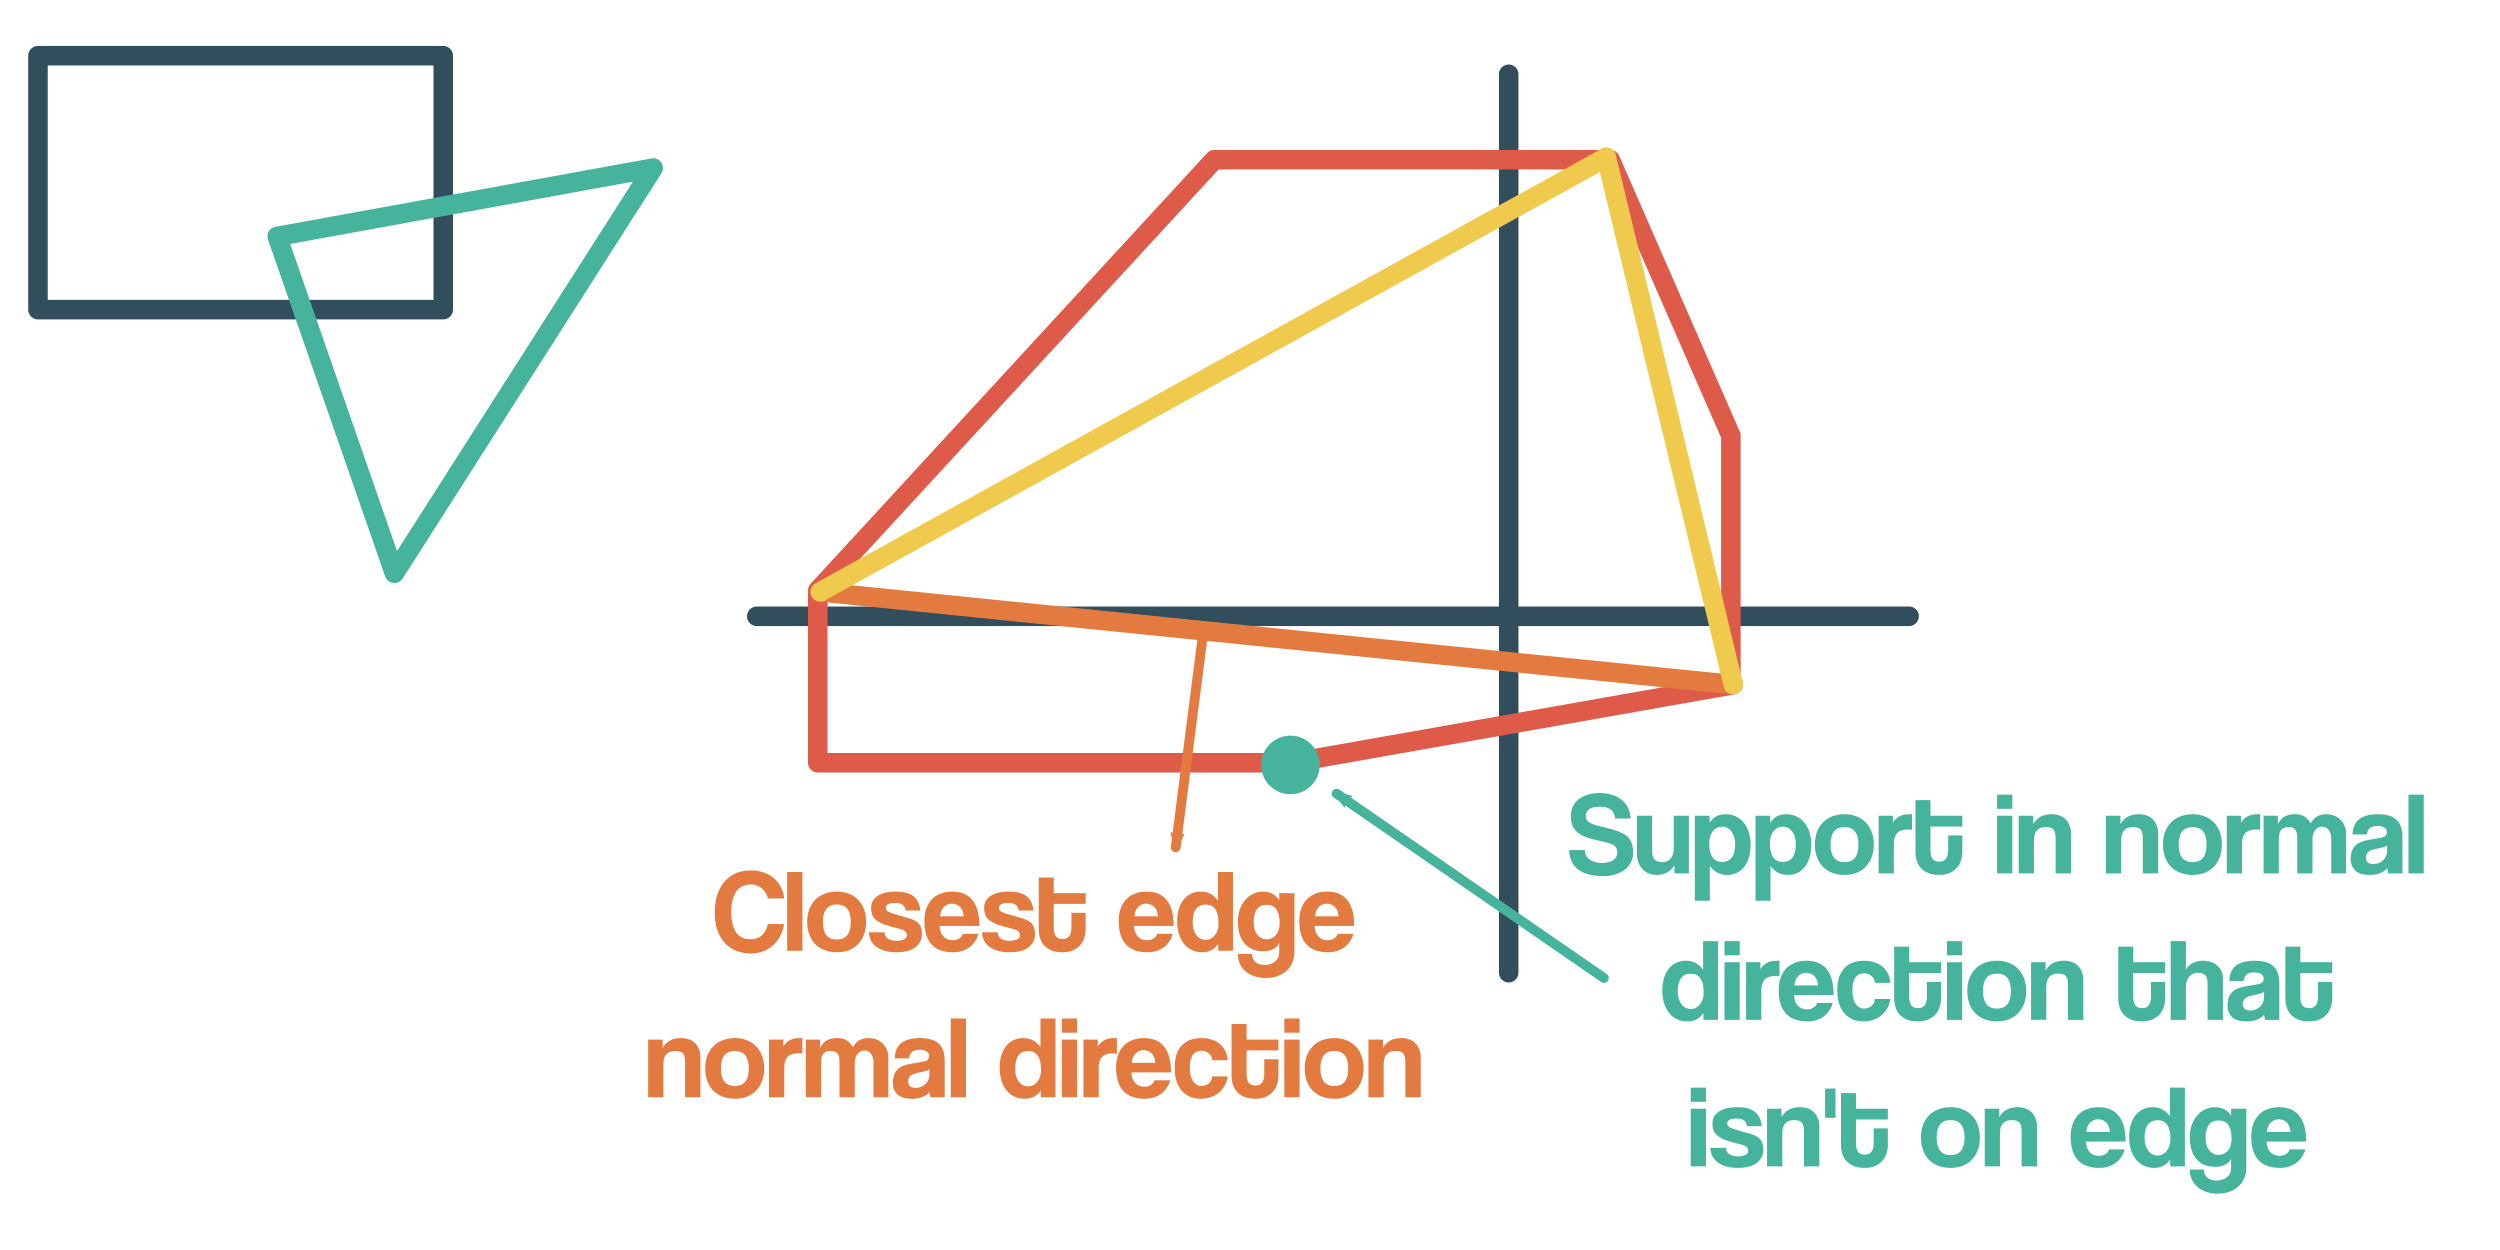 <?xml version="1.0" encoding="UTF-8" standalone="no"?>
<!-- Generator: Adobe Illustrator 21.0.2, SVG Export Plug-In . SVG Version: 6.00 Build 0)  -->

<svg
   xmlns:dc="http://purl.org/dc/elements/1.1/"
   xmlns:cc="http://creativecommons.org/ns#"
   xmlns:rdf="http://www.w3.org/1999/02/22-rdf-syntax-ns#"
   xmlns:svg="http://www.w3.org/2000/svg"
   xmlns="http://www.w3.org/2000/svg"
   xmlns:sodipodi="http://sodipodi.sourceforge.net/DTD/sodipodi-0.dtd"
   xmlns:inkscape="http://www.inkscape.org/namespaces/inkscape"
   version="1.1"
   id="Layer_1"
   x="0px"
   y="0px"
   viewBox="0 0 512 256"
   style="enable-background:new 0 0 512 256;"
   xml:space="preserve"
   sodipodi:docname="search-further-supports.svg"
   inkscape:version="0.92.1 r"><defs
     id="defs7380"><marker
       inkscape:stockid="Arrow2Mend"
       orient="auto"
       refY="0.0"
       refX="0.0"
       id="marker9073"
       style="overflow:visible;"
       inkscape:isstock="true"><path
         id="path9071"
         style="fill-rule:evenodd;stroke-width:0.625;stroke-linejoin:round;stroke:#e37b40;stroke-opacity:1;fill:#e37b40;fill-opacity:1"
         d="M 8.719,4.034 L -2.207,0.016 L 8.719,-4.002 C 6.973,-1.63 6.983,1.616 8.719,4.034 z "
         transform="scale(0.6) rotate(180) translate(0,0)" /></marker><marker
       inkscape:stockid="Arrow2Mend"
       orient="auto"
       refY="0.0"
       refX="0.0"
       id="Arrow2Mend"
       style="overflow:visible;"
       inkscape:isstock="true"><path
         id="path4853"
         style="fill-rule:evenodd;stroke-width:0.625;stroke-linejoin:round;stroke:#e37b40;stroke-opacity:1;fill:#e37b40;fill-opacity:1"
         d="M 8.719,4.034 L -2.207,0.016 L 8.719,-4.002 C 6.973,-1.63 6.983,1.616 8.719,4.034 z "
         transform="scale(0.6) rotate(180) translate(0,0)" /></marker><marker
       inkscape:stockid="Arrow2Lend"
       orient="auto"
       refY="0.0"
       refX="0.0"
       id="Arrow2Lend"
       style="overflow:visible;"
       inkscape:isstock="true"><path
         id="path4847"
         style="fill-rule:evenodd;stroke-width:0.625;stroke-linejoin:round;stroke:#e37b40;stroke-opacity:1;fill:#e37b40;fill-opacity:1"
         d="M 8.719,4.034 L -2.207,0.016 L 8.719,-4.002 C 6.973,-1.63 6.983,1.616 8.719,4.034 z "
         transform="scale(1.1) rotate(180) translate(1,0)" /></marker><marker
       inkscape:stockid="Arrow1Send"
       orient="auto"
       refY="0.0"
       refX="0.0"
       id="Arrow1Send"
       style="overflow:visible;"
       inkscape:isstock="true"><path
         id="path4841"
         d="M 0.0,0.0 L 5.0,-5.0 L -12.5,0.0 L 5.0,5.0 L 0.0,0.0 z "
         style="fill-rule:evenodd;stroke:#e37b40;stroke-width:1pt;stroke-opacity:1;fill:#e37b40;fill-opacity:1"
         transform="scale(0.2) rotate(180) translate(6,0)" /></marker><marker
       inkscape:stockid="Arrow1Lend"
       orient="auto"
       refY="0.0"
       refX="0.0"
       id="Arrow1Lend"
       style="overflow:visible;"
       inkscape:isstock="true"><path
         id="path4829"
         d="M 0.0,0.0 L 5.0,-5.0 L -12.5,0.0 L 5.0,5.0 L 0.0,0.0 z "
         style="fill-rule:evenodd;stroke:#e37b40;stroke-width:1pt;stroke-opacity:1;fill:#e37b40;fill-opacity:1"
         transform="scale(0.8) rotate(180) translate(12.5,0)" /></marker><marker
       inkscape:stockid="Arrow2Mend"
       orient="auto"
       refY="0"
       refX="0"
       id="Arrow2Mend-7"
       style="overflow:visible"
       inkscape:isstock="true"><path
         inkscape:connector-curvature="0"
         id="path4853-8"
         style="fill:#46b39d;fill-opacity:1;fill-rule:evenodd;stroke:#46b39d;stroke-width:0.625;stroke-linejoin:round;stroke-opacity:1"
         d="M 8.719,4.034 -2.207,0.016 8.719,-4.002 c -1.745,2.372 -1.735,5.617 -6e-7,8.035 z"
         transform="scale(-0.6)" /></marker><marker
       inkscape:stockid="Arrow2Mend"
       orient="auto"
       refY="0"
       refX="0"
       id="marker9073-9"
       style="overflow:visible"
       inkscape:isstock="true"><path
         inkscape:connector-curvature="0"
         id="path9071-6"
         style="fill:#46b39d;fill-opacity:1;fill-rule:evenodd;stroke:#46b39d;stroke-width:0.625;stroke-linejoin:round;stroke-opacity:1"
         d="M 8.719,4.034 -2.207,0.016 8.719,-4.002 c -1.745,2.372 -1.735,5.617 -6e-7,8.035 z"
         transform="scale(-0.6)" /></marker></defs><sodipodi:namedview
     pagecolor="#ffffff"
     bordercolor="#666666"
     borderopacity="1"
     objecttolerance="10"
     gridtolerance="10"
     guidetolerance="10"
     inkscape:pageopacity="0"
     inkscape:pageshadow="2"
     inkscape:window-width="1920"
     inkscape:window-height="1016"
     id="namedview7378"
     showgrid="false"
     inkscape:zoom="1.5854659"
     inkscape:cx="133.22635"
     inkscape:cy="118.74877"
     inkscape:window-x="0"
     inkscape:window-y="34"
     inkscape:window-maximized="1"
     inkscape:current-layer="Layer_1" /><style
     type="text/css"
     id="style7281">
	.st0{fill:none;stroke:#324D5C;stroke-width:4;stroke-linecap:round;stroke-linejoin:round;stroke-miterlimit:10;}
	.st1{fill:none;stroke:#46B39D;stroke-width:4;stroke-linecap:round;stroke-linejoin:round;stroke-miterlimit:10;}
	.st2{fill:none;stroke:#DE5B49;stroke-width:4;stroke-linecap:round;stroke-linejoin:round;stroke-miterlimit:10;}
	.st3{fill:#F0CA4D;}
	.st4{fill:none;stroke:#E37B40;stroke-width:4;stroke-linecap:round;stroke-linejoin:round;}
	.st5{fill:#E37B40;}
	.st6{fill:none;stroke:#F0CA4D;stroke-width:4;stroke-linecap:round;stroke-linejoin:round;stroke-miterlimit:10;}
</style><line
     class="st0"
     x1="308.979"
     y1="15.213"
     x2="308.979"
     y2="199.213"
     id="line7283"
     style="fill:none;stroke:#324d5c;stroke-width:4;stroke-linecap:round;stroke-linejoin:round;stroke-miterlimit:10" /><line
     class="st0"
     x1="154.979"
     y1="126.213"
     x2="390.979"
     y2="126.213"
     id="line7285"
     style="fill:none;stroke:#324d5c;stroke-width:4;stroke-linecap:round;stroke-linejoin:round;stroke-miterlimit:10" /><rect
     x="7.775"
     y="11.411"
     class="st0"
     width="83"
     height="52"
     id="rect7287"
     style="fill:none;stroke:#324d5c;stroke-width:4;stroke-linecap:round;stroke-linejoin:round;stroke-miterlimit:10" /><polygon
     class="st1"
     points="110,132 86,63 163,49 "
     id="polygon7289"
     transform="translate(-29.225,-14.589)"
     style="fill:none;stroke:#46b39d;stroke-width:4;stroke-linecap:round;stroke-linejoin:round;stroke-miterlimit:10" /><polyline
     class="st2"
     points="224.5,151.7 305.7,63.5 386.8,63.5 411.5,120 411.5,171.1 321.5,187 224.5,187 224.5,151.7 "
     id="polyline7291"
     transform="translate(-57.021,-30.787)"
     style="fill:none;stroke:#de5b49;stroke-width:4;stroke-linecap:round;stroke-linejoin:round;stroke-miterlimit:10" /><line
     class="st6"
     x1="354.979"
     y1="140.213"
     x2="167.979"
     y2="121.213"
     id="line7345"
     style="opacity:1;vector-effect:none;fill:none;fill-opacity:1;stroke:#e37b40;stroke-width:4;stroke-linecap:round;stroke-linejoin:round;stroke-miterlimit:4;stroke-dasharray:none;stroke-dashoffset:0;stroke-opacity:1" /><line
     class="st6"
     x1="167.979"
     y1="121.213"
     x2="328.979"
     y2="32.213"
     id="line7349"
     style="fill:none;stroke:#f0ca4d;stroke-width:4;stroke-linecap:round;stroke-linejoin:round;stroke-miterlimit:10" /><line
     class="st6"
     x1="354.979"
     y1="140.213"
     x2="328.979"
     y2="32.213"
     id="line7351"
     style="fill:none;stroke:#f0ca4d;stroke-width:4;stroke-linecap:round;stroke-linejoin:round;stroke-miterlimit:10" /><g
     id="g7353" /><g
     id="g7355" /><g
     id="g7357" /><g
     id="g7359" /><g
     id="g7361" /><g
     id="g7363" /><g
     id="g7365" /><g
     id="g7367" /><g
     id="g7369" /><g
     id="g7371" /><g
     id="g7373" /><g
     id="g7375" /><circle
     class="st3"
     cx="264.276"
     cy="156.66"
     r="6"
     id="circle8944"
     style="fill:#46b39d;fill-opacity:1" /><path
     style="opacity:1;vector-effect:none;fill:none;fill-opacity:1;fill-rule:evenodd;stroke:#e37b40;stroke-width:2;stroke-linecap:round;stroke-linejoin:round;stroke-miterlimit:4;stroke-dasharray:none;stroke-dashoffset:0;stroke-opacity:1;marker-end:url(#marker9073)"
     d="m 246.458,129.223 -5.677,44.309"
     id="path9055"
     inkscape:connector-curvature="0"
     sodipodi:nodetypes="cc" /><g
     aria-label="Support in normal
direction that
isn't on edge"
     style="font-style:normal;font-variant:normal;font-weight:normal;font-stretch:normal;font-size:24px;line-height:125%;font-family:Coolvetica;-inkscape-font-specification:Coolvetica;letter-spacing:0px;word-spacing:0px;fill:#46b39d;fill-opacity:1;stroke:none;stroke-width:1px;stroke-linecap:butt;stroke-linejoin:miter;stroke-opacity:1"
     id="text9665"><path
       d="m 330.787,167.641 q -0.12,-1.224 -0.888,-1.824 -0.768,-0.6 -2.304,-0.6 -2.832,0 -2.832,1.944 0,0.696 0.576,1.176 0.6,0.456 1.896,0.768 1.536,0.36 2.664,0.672 1.128,0.312 2.064,0.72 0.528,0.216 0.984,0.552 0.48,0.312 0.792,0.792 0.336,0.48 0.528,1.152 0.192,0.672 0.192,1.632 0,1.152 -0.48,2.04 -0.48,0.888 -1.296,1.512 -0.816,0.6 -1.92,0.912 -1.104,0.336 -2.328,0.336 -3.48,0 -5.232,-1.344 -1.752,-1.344 -1.848,-3.984 h 3.216 q 0.024,1.224 0.984,1.944 0.984,0.696 2.448,0.696 1.584,0 2.4,-0.576 0.816,-0.576 0.816,-1.56 0,-0.384 -0.096,-0.696 -0.096,-0.336 -0.384,-0.6 -0.264,-0.264 -0.744,-0.456 -0.48,-0.216 -1.248,-0.384 -1.824,-0.384 -3.168,-0.768 -1.32,-0.408 -2.184,-0.984 -0.864,-0.6 -1.272,-1.44 -0.408,-0.84 -0.408,-2.136 0,-0.984 0.36,-1.848 0.36,-0.864 1.104,-1.488 0.744,-0.648 1.824,-1.008 1.104,-0.384 2.592,-0.384 1.44,0 2.592,0.384 1.152,0.36 1.968,1.056 0.84,0.672 1.296,1.656 0.456,0.96 0.504,2.136 z"
       style="text-align:center;text-anchor:middle;fill:#46b39d;fill-opacity:1"
       id="path14727" /><path
       d="m 342.922,178.873 v -1.656 q -1.2,1.968 -3.672,1.968 -0.888,0 -1.632,-0.312 -0.72,-0.312 -1.248,-0.888 -0.528,-0.576 -0.84,-1.368 -0.288,-0.792 -0.288,-1.776 v -7.776 h 3.12 v 7.296 q 0,2.208 1.992,2.208 1.2,0 1.8,-0.744 0.624,-0.768 0.624,-1.944 v -6.816 h 3.096 v 11.808 z"
       style="text-align:center;text-anchor:middle;fill:#46b39d;fill-opacity:1"
       id="path14729" /><path
       d="m 352.669,176.521 q 2.688,0 2.688,-3.648 0,-1.584 -0.744,-2.568 -0.744,-1.008 -1.92,-1.008 -1.128,0 -1.896,0.936 -0.744,0.936 -0.744,2.448 0,3.84 2.616,3.84 z m -5.568,7.944 v -17.4 h 3 l 0.024,1.44 q 1.08,-1.752 3.288,-1.752 1.104,0 2.04,0.432 0.96,0.432 1.632,1.248 0.672,0.816 1.056,1.992 0.384,1.176 0.384,2.664 0,1.344 -0.336,2.472 -0.312,1.104 -0.936,1.92 -0.624,0.816 -1.536,1.272 -0.888,0.432 -2.04,0.432 -2.184,0 -3.504,-1.848 v 7.128 z"
       style="text-align:center;text-anchor:middle;fill:#46b39d;fill-opacity:1"
       id="path14731" /><path
       d="m 365.091,176.521 q 2.688,0 2.688,-3.648 0,-1.584 -0.744,-2.568 -0.744,-1.008 -1.92,-1.008 -1.128,0 -1.896,0.936 -0.744,0.936 -0.744,2.448 0,3.84 2.616,3.84 z m -5.568,7.944 v -17.4 h 3 l 0.024,1.44 q 1.08,-1.752 3.288,-1.752 1.104,0 2.04,0.432 0.96,0.432 1.632,1.248 0.672,0.816 1.056,1.992 0.384,1.176 0.384,2.664 0,1.344 -0.336,2.472 -0.312,1.104 -0.936,1.92 -0.624,0.816 -1.536,1.272 -0.888,0.432 -2.04,0.432 -2.184,0 -3.504,-1.848 v 7.128 z"
       style="text-align:center;text-anchor:middle;fill:#46b39d;fill-opacity:1"
       id="path14733" /><path
       d="m 377.753,176.569 q 2.856,0 2.856,-3.6 0,-3.576 -2.856,-3.576 -2.856,0 -2.856,3.576 0,3.6 2.856,3.6 z m 0,2.616 q -1.44,0 -2.568,-0.456 -1.128,-0.456 -1.92,-1.272 -0.768,-0.816 -1.176,-1.968 -0.408,-1.152 -0.408,-2.52 0,-1.392 0.408,-2.544 0.432,-1.152 1.224,-1.968 0.792,-0.816 1.896,-1.248 1.128,-0.456 2.544,-0.456 1.392,0 2.496,0.456 1.104,0.432 1.872,1.248 0.792,0.792 1.2,1.944 0.432,1.152 0.432,2.568 0,1.416 -0.432,2.568 -0.408,1.128 -1.2,1.944 -0.768,0.816 -1.896,1.272 -1.104,0.432 -2.472,0.432 z"
       style="text-align:center;text-anchor:middle;fill:#46b39d;fill-opacity:1"
       id="path14735" /><path
       d="m 384.742,178.873 v -11.808 h 2.928 v 1.416 q 0.384,-0.6 0.792,-0.936 0.432,-0.336 0.864,-0.504 0.456,-0.192 0.912,-0.24 0.456,-0.048 0.936,-0.048 h 0.408 v 3.192 q -0.432,-0.072 -0.864,-0.072 -2.856,0 -2.856,2.856 v 6.144 z"
       style="text-align:center;text-anchor:middle;fill:#46b39d;fill-opacity:1"
       id="path14737" /><path
       d="m 398.984,171.097 h 2.904 v 3.36 q 0,0.936 -0.288,1.8 -0.264,0.84 -0.864,1.512 -0.576,0.648 -1.488,1.032 -0.888,0.384 -2.136,0.384 -1.296,0 -2.208,-0.384 -0.912,-0.384 -1.512,-1.032 -0.576,-0.648 -0.84,-1.512 -0.264,-0.864 -0.264,-1.824 v -10.56 h 3.072 v 3.192 h 6.528 v 2.208 h -6.528 v 4.848 q 0,1.128 0.408,1.752 0.432,0.6 1.392,0.6 0.936,0 1.368,-0.6 0.456,-0.6 0.456,-1.704 z"
       style="text-align:center;text-anchor:middle;fill:#46b39d;fill-opacity:1"
       id="path14739" /><path
       d="m 409.001,178.873 v -11.808 h 3.12 v 11.808 z m 0,-13.224 v -2.904 h 3.12 v 2.904 z"
       style="text-align:center;text-anchor:middle;fill:#46b39d;fill-opacity:1"
       id="path14741" /><path
       d="m 420.989,178.873 v -7.152 q 0,-1.368 -0.456,-1.848 -0.456,-0.48 -1.56,-0.48 -2.424,0 -2.424,2.712 v 6.768 h -3.12 v -11.808 h 2.976 v 1.728 q 0.552,-1.008 1.464,-1.512 0.912,-0.528 2.352,-0.528 0.84,0 1.56,0.264 0.72,0.24 1.224,0.744 0.528,0.504 0.816,1.248 0.312,0.72 0.312,1.68 v 8.184 z"
       style="text-align:center;text-anchor:middle;fill:#46b39d;fill-opacity:1"
       id="path14743" /><path
       d="m 438.848,178.873 v -7.152 q 0,-1.368 -0.456,-1.848 -0.456,-0.48 -1.56,-0.48 -2.424,0 -2.424,2.712 v 6.768 h -3.12 v -11.808 h 2.976 v 1.728 q 0.552,-1.008 1.464,-1.512 0.912,-0.528 2.352,-0.528 0.84,0 1.56,0.264 0.72,0.24 1.224,0.744 0.528,0.504 0.816,1.248 0.312,0.72 0.312,1.68 v 8.184 z"
       style="text-align:center;text-anchor:middle;fill:#46b39d;fill-opacity:1"
       id="path14745" /><path
       d="m 449.05,176.569 q 2.856,0 2.856,-3.6 0,-3.576 -2.856,-3.576 -2.856,0 -2.856,3.576 0,3.6 2.856,3.6 z m 0,2.616 q -1.44,0 -2.568,-0.456 -1.128,-0.456 -1.92,-1.272 -0.768,-0.816 -1.176,-1.968 -0.408,-1.152 -0.408,-2.52 0,-1.392 0.408,-2.544 0.432,-1.152 1.224,-1.968 0.792,-0.816 1.896,-1.248 1.128,-0.456 2.544,-0.456 1.392,0 2.496,0.456 1.104,0.432 1.872,1.248 0.792,0.792 1.2,1.944 0.432,1.152 0.432,2.568 0,1.416 -0.432,2.568 -0.408,1.128 -1.2,1.944 -0.768,0.816 -1.896,1.272 -1.104,0.432 -2.472,0.432 z"
       style="text-align:center;text-anchor:middle;fill:#46b39d;fill-opacity:1"
       id="path14747" /><path
       d="m 456.038,178.873 v -11.808 h 2.928 v 1.416 q 0.384,-0.6 0.792,-0.936 0.432,-0.336 0.864,-0.504 0.456,-0.192 0.912,-0.24 0.456,-0.048 0.936,-0.048 h 0.408 v 3.192 q -0.432,-0.072 -0.864,-0.072 -2.856,0 -2.856,2.856 v 6.144 z"
       style="text-align:center;text-anchor:middle;fill:#46b39d;fill-opacity:1"
       id="path14749" /><path
       d="m 477.433,178.873 v -7.152 q 0,-1.08 -0.504,-1.752 -0.504,-0.672 -1.344,-0.672 -0.864,0 -1.44,0.72 -0.552,0.72 -0.552,1.8 v 7.056 h -3.12 v -7.104 q 0,-0.72 -0.096,-1.176 -0.096,-0.456 -0.336,-0.72 -0.216,-0.264 -0.576,-0.36 -0.36,-0.12 -0.864,-0.12 -1.896,0 -1.896,2.304 v 7.176 h -3.12 v -11.808 h 2.928 v 1.728 q 0.6,-1.176 1.44,-1.608 0.84,-0.432 2.016,-0.432 0.6,0 1.056,0.096 0.48,0.096 0.84,0.336 0.384,0.216 0.72,0.576 0.336,0.36 0.672,0.864 0.48,-0.984 1.272,-1.416 0.792,-0.456 1.92,-0.456 0.888,0 1.632,0.312 0.744,0.288 1.272,0.84 0.528,0.528 0.816,1.248 0.312,0.72 0.312,1.536 v 8.184 z"
       style="text-align:center;text-anchor:middle;fill:#46b39d;fill-opacity:1"
       id="path14751" /><path
       d="m 488.902,173.089 q -0.24,0.24 -0.696,0.384 -0.456,0.144 -1.32,0.312 -1.344,0.264 -1.848,0.672 -0.504,0.408 -0.504,1.176 0,1.32 1.512,1.32 0.6,0 1.104,-0.192 0.528,-0.216 0.888,-0.552 0.384,-0.36 0.6,-0.816 0.24,-0.48 0.24,-1.008 z m 0.216,5.784 q -0.144,-0.456 -0.192,-1.056 -0.552,0.624 -1.464,1.008 -0.912,0.36 -2.112,0.36 -2.04,0 -3,-0.888 -0.936,-0.912 -0.936,-2.352 0,-1.272 0.408,-2.016 0.408,-0.768 1.128,-1.2 0.72,-0.432 1.704,-0.624 1.008,-0.216 2.184,-0.384 1.176,-0.168 1.584,-0.432 0.408,-0.288 0.408,-0.912 0,-0.576 -0.552,-0.888 -0.528,-0.336 -1.44,-0.336 -1.08,0 -1.56,0.48 -0.456,0.48 -0.576,1.272 h -2.904 q 0.024,-0.912 0.288,-1.68 0.288,-0.768 0.888,-1.32 0.624,-0.552 1.608,-0.84 0.984,-0.312 2.4,-0.312 1.392,0 2.352,0.312 0.984,0.312 1.56,0.912 0.6,0.576 0.864,1.464 0.264,0.864 0.264,1.968 v 7.464 z"
       style="text-align:center;text-anchor:middle;fill:#46b39d;fill-opacity:1"
       id="path14753" /><path
       d="m 493.257,178.873 v -16.128 h 3.12 v 16.128 z"
       style="text-align:center;text-anchor:middle;fill:#46b39d;fill-opacity:1"
       id="path14755" /><path
       d="m 346.271,206.641 q 1.128,0 1.872,-0.936 0.768,-0.936 0.768,-2.448 0,-3.84 -2.616,-3.84 -2.688,0 -2.688,3.648 0,1.584 0.744,2.592 0.744,0.984 1.92,0.984 z m 2.592,2.232 -0.024,-1.44 q -1.08,1.752 -3.288,1.752 -1.128,0 -2.064,-0.432 -0.936,-0.432 -1.608,-1.248 -0.672,-0.816 -1.056,-1.992 -0.384,-1.176 -0.384,-2.664 0,-1.344 0.312,-2.448 0.336,-1.128 0.96,-1.944 0.624,-0.816 1.512,-1.248 0.912,-0.456 2.064,-0.456 2.184,0 3.504,1.848 v -5.856 h 3.072 v 16.128 z"
       style="text-align:center;text-anchor:middle;fill:#46b39d;fill-opacity:1"
       id="path14757" /><path
       d="m 353.173,208.873 v -11.808 h 3.12 v 11.808 z m 0,-13.224 v -2.904 h 3.12 v 2.904 z"
       style="text-align:center;text-anchor:middle;fill:#46b39d;fill-opacity:1"
       id="path14759" /><path
       d="m 357.601,208.873 v -11.808 h 2.928 v 1.416 q 0.384,-0.6 0.792,-0.936 0.432,-0.336 0.864,-0.504 0.456,-0.192 0.912,-0.24 0.456,-0.048 0.936,-0.048 h 0.408 v 3.192 q -0.432,-0.072 -0.864,-0.072 -2.856,0 -2.856,2.856 v 6.144 z"
       style="text-align:center;text-anchor:middle;fill:#46b39d;fill-opacity:1"
       id="path14761" /><path
       d="m 372.314,201.817 q -0.024,-0.648 -0.24,-1.128 -0.192,-0.504 -0.528,-0.816 -0.336,-0.336 -0.768,-0.48 -0.432,-0.168 -0.888,-0.168 -0.936,0 -1.632,0.696 -0.672,0.672 -0.768,1.896 z m -4.92,1.968 q 0.072,1.344 0.768,2.136 0.72,0.792 1.872,0.792 0.768,0 1.344,-0.336 0.6,-0.36 0.768,-0.984 h 3.216 q -0.552,1.824 -1.92,2.808 -1.368,0.984 -3.264,0.984 -5.904,0 -5.904,-6.432 0,-1.368 0.384,-2.472 0.384,-1.104 1.104,-1.896 0.744,-0.792 1.8,-1.2 1.056,-0.432 2.424,-0.432 2.736,0 4.128,1.752 1.416,1.752 1.416,5.28 z"
       style="text-align:center;text-anchor:middle;fill:#46b39d;fill-opacity:1"
       id="path14763" /><path
       d="m 387.124,204.601 q -0.12,1.032 -0.6,1.872 -0.456,0.84 -1.176,1.44 -0.72,0.6 -1.656,0.936 -0.912,0.336 -1.992,0.336 -1.2,0 -2.208,-0.384 -0.984,-0.408 -1.704,-1.2 -0.72,-0.816 -1.128,-1.992 -0.384,-1.2 -0.384,-2.784 0,-1.584 0.384,-2.736 0.408,-1.152 1.128,-1.872 0.72,-0.744 1.728,-1.104 1.032,-0.36 2.28,-0.36 1.152,0 2.088,0.312 0.96,0.312 1.656,0.912 0.72,0.6 1.128,1.44 0.408,0.84 0.48,1.872 h -3.144 q -0.12,-0.912 -0.744,-1.416 -0.6,-0.528 -1.488,-0.528 -0.504,0 -0.936,0.168 -0.432,0.168 -0.768,0.576 -0.312,0.384 -0.504,1.056 -0.192,0.648 -0.192,1.608 0,1.944 0.696,2.88 0.696,0.936 1.608,0.936 0.912,0 1.56,-0.504 0.648,-0.504 0.744,-1.464 z"
       style="text-align:center;text-anchor:middle;fill:#46b39d;fill-opacity:1"
       id="path14765" /><path
       d="m 394.625,201.097 h 2.904 v 3.36 q 0,0.936 -0.288,1.8 -0.264,0.84 -0.864,1.512 -0.576,0.648 -1.488,1.032 -0.888,0.384 -2.136,0.384 -1.296,0 -2.208,-0.384 -0.912,-0.384 -1.512,-1.032 -0.576,-0.648 -0.84,-1.512 -0.264,-0.864 -0.264,-1.824 v -10.56 h 3.072 v 3.192 h 6.528 v 2.208 h -6.528 v 4.848 q 0,1.128 0.408,1.752 0.432,0.6 1.392,0.6 0.936,0 1.368,-0.6 0.456,-0.6 0.456,-1.704 z"
       style="text-align:center;text-anchor:middle;fill:#46b39d;fill-opacity:1"
       id="path14767" /><path
       d="m 398.735,208.873 v -11.808 h 3.12 v 11.808 z m 0,-13.224 v -2.904 h 3.12 v 2.904 z"
       style="text-align:center;text-anchor:middle;fill:#46b39d;fill-opacity:1"
       id="path14769" /><path
       d="m 408.971,206.569 q 2.856,0 2.856,-3.6 0,-3.576 -2.856,-3.576 -2.856,0 -2.856,3.576 0,3.6 2.856,3.6 z m 0,2.616 q -1.44,0 -2.568,-0.456 -1.128,-0.456 -1.92,-1.272 -0.768,-0.816 -1.176,-1.968 -0.408,-1.152 -0.408,-2.52 0,-1.392 0.408,-2.544 0.432,-1.152 1.224,-1.968 0.792,-0.816 1.896,-1.248 1.128,-0.456 2.544,-0.456 1.392,0 2.496,0.456 1.104,0.432 1.872,1.248 0.792,0.792 1.2,1.944 0.432,1.152 0.432,2.568 0,1.416 -0.432,2.568 -0.408,1.128 -1.2,1.944 -0.768,0.816 -1.896,1.272 -1.104,0.432 -2.472,0.432 z"
       style="text-align:center;text-anchor:middle;fill:#46b39d;fill-opacity:1"
       id="path14771" /><path
       d="m 423.52,208.873 v -7.152 q 0,-1.368 -0.456,-1.848 -0.456,-0.48 -1.56,-0.48 -2.424,0 -2.424,2.712 v 6.768 h -3.12 v -11.808 h 2.976 v 1.728 q 0.552,-1.008 1.464,-1.512 0.912,-0.528 2.352,-0.528 0.84,0 1.56,0.264 0.72,0.24 1.224,0.744 0.528,0.504 0.816,1.248 0.312,0.72 0.312,1.68 v 8.184 z"
       style="text-align:center;text-anchor:middle;fill:#46b39d;fill-opacity:1"
       id="path14773" /><path
       d="m 440.516,201.097 h 2.904 v 3.36 q 0,0.936 -0.288,1.8 -0.264,0.84 -0.864,1.512 -0.576,0.648 -1.488,1.032 -0.888,0.384 -2.136,0.384 -1.296,0 -2.208,-0.384 -0.912,-0.384 -1.512,-1.032 -0.576,-0.648 -0.84,-1.512 -0.264,-0.864 -0.264,-1.824 v -10.56 h 3.072 v 3.192 h 6.528 v 2.208 h -6.528 v 4.848 q 0,1.128 0.408,1.752 0.432,0.6 1.392,0.6 0.936,0 1.368,-0.6 0.456,-0.6 0.456,-1.704 z"
       style="text-align:center;text-anchor:middle;fill:#46b39d;fill-opacity:1"
       id="path14775" /><path
       d="m 452.114,208.873 v -7.32 q 0,-1.344 -0.48,-1.824 -0.456,-0.504 -1.536,-0.504 -0.576,0 -1.032,0.24 -0.456,0.216 -0.768,0.624 -0.312,0.384 -0.48,0.912 -0.144,0.504 -0.144,1.104 v 6.768 h -3.12 v -16.128 h 3.12 v 5.856 q 0.168,-0.384 0.504,-0.72 0.36,-0.36 0.816,-0.6 0.456,-0.24 1.008,-0.384 0.552,-0.144 1.152,-0.144 1.824,0 2.952,1.008 1.152,0.984 1.152,2.76 v 8.352 z"
       style="text-align:center;text-anchor:middle;fill:#46b39d;fill-opacity:1"
       id="path14777" /><path
       d="m 463.683,203.089 q -0.24,0.24 -0.696,0.384 -0.456,0.144 -1.32,0.312 -1.344,0.264 -1.848,0.672 -0.504,0.408 -0.504,1.176 0,1.32 1.512,1.32 0.6,0 1.104,-0.192 0.528,-0.216 0.888,-0.552 0.384,-0.36 0.6,-0.816 0.24,-0.48 0.24,-1.008 z m 0.216,5.784 q -0.144,-0.456 -0.192,-1.056 -0.552,0.624 -1.464,1.008 -0.912,0.36 -2.112,0.36 -2.04,0 -3,-0.888 -0.936,-0.912 -0.936,-2.352 0,-1.272 0.408,-2.016 0.408,-0.768 1.128,-1.2 0.72,-0.432 1.704,-0.624 1.008,-0.216 2.184,-0.384 1.176,-0.168 1.584,-0.432 0.408,-0.288 0.408,-0.912 0,-0.576 -0.552,-0.888 -0.528,-0.336 -1.44,-0.336 -1.08,0 -1.56,0.48 -0.456,0.48 -0.576,1.272 h -2.904 q 0.024,-0.912 0.288,-1.68 0.288,-0.768 0.888,-1.32 0.624,-0.552 1.608,-0.84 0.984,-0.312 2.4,-0.312 1.392,0 2.352,0.312 0.984,0.312 1.56,0.912 0.6,0.576 0.864,1.464 0.264,0.864 0.264,1.968 v 7.464 z"
       style="text-align:center;text-anchor:middle;fill:#46b39d;fill-opacity:1"
       id="path14779" /><path
       d="m 474.734,201.097 h 2.904 v 3.36 q 0,0.936 -0.288,1.8 -0.264,0.84 -0.864,1.512 -0.576,0.648 -1.488,1.032 -0.888,0.384 -2.136,0.384 -1.296,0 -2.208,-0.384 -0.912,-0.384 -1.512,-1.032 -0.576,-0.648 -0.84,-1.512 -0.264,-0.864 -0.264,-1.824 v -10.56 h 3.072 v 3.192 h 6.528 v 2.208 h -6.528 v 4.848 q 0,1.128 0.408,1.752 0.432,0.6 1.392,0.6 0.936,0 1.368,-0.6 0.456,-0.6 0.456,-1.704 z"
       style="text-align:center;text-anchor:middle;fill:#46b39d;fill-opacity:1"
       id="path14781" /><path
       d="m 346.259,238.873 v -11.808 h 3.12 v 11.808 z m 0,-13.224 v -2.904 h 3.12 v 2.904 z"
       style="text-align:center;text-anchor:middle;fill:#46b39d;fill-opacity:1"
       id="path14783" /><path
       d="m 357.791,230.641 q -0.12,-0.816 -0.624,-1.176 -0.48,-0.384 -1.488,-0.384 -0.96,0 -1.464,0.24 -0.48,0.216 -0.48,0.768 0,0.48 0.48,0.768 0.504,0.288 1.44,0.552 1.536,0.432 2.592,0.744 1.056,0.288 1.68,0.696 0.648,0.408 0.912,1.032 0.288,0.6 0.288,1.632 0,1.584 -1.32,2.64 -1.32,1.032 -3.912,1.032 -1.272,0 -2.304,-0.288 -1.032,-0.288 -1.776,-0.816 -0.72,-0.552 -1.128,-1.296 -0.384,-0.768 -0.408,-1.704 h 3.216 q 0,0.84 0.648,1.296 0.672,0.456 1.728,0.456 0.888,0 1.512,-0.264 0.648,-0.288 0.648,-0.864 0,-0.648 -0.48,-0.936 -0.456,-0.288 -1.416,-0.504 -1.728,-0.384 -2.784,-0.792 -1.056,-0.432 -1.656,-0.936 -0.576,-0.504 -0.792,-1.104 -0.192,-0.6 -0.192,-1.344 0,-0.672 0.264,-1.272 0.288,-0.6 0.888,-1.056 0.6,-0.456 1.56,-0.72 0.96,-0.288 2.352,-0.288 2.544,0 3.72,1.032 1.176,1.032 1.296,2.856 z"
       style="text-align:center;text-anchor:middle;fill:#46b39d;fill-opacity:1"
       id="path14785" /><path
       d="m 369.45,238.873 v -7.152 q 0,-1.368 -0.456,-1.848 -0.456,-0.48 -1.56,-0.48 -2.424,0 -2.424,2.712 v 6.768 h -3.12 v -11.808 h 2.976 v 1.728 q 0.552,-1.008 1.464,-1.512 0.912,-0.528 2.352,-0.528 0.84,0 1.56,0.264 0.72,0.24 1.224,0.744 0.528,0.504 0.816,1.248 0.312,0.72 0.312,1.68 v 8.184 z"
       style="text-align:center;text-anchor:middle;fill:#46b39d;fill-opacity:1"
       id="path14787" /><path
       d="m 373.771,228.937 v -6 h 2.136 v 6 z"
       style="text-align:center;text-anchor:middle;fill:#46b39d;fill-opacity:1"
       id="path14789" /><path
       d="m 383.727,231.097 h 2.904 v 3.36 q 0,0.936 -0.288,1.8 -0.264,0.84 -0.864,1.512 -0.576,0.648 -1.488,1.032 -0.888,0.384 -2.136,0.384 -1.296,0 -2.208,-0.384 -0.912,-0.384 -1.512,-1.032 -0.576,-0.648 -0.84,-1.512 -0.264,-0.864 -0.264,-1.824 v -10.56 h 3.072 v 3.192 h 6.528 v 2.208 h -6.528 v 4.848 q 0,1.128 0.408,1.752 0.432,0.6 1.392,0.6 0.936,0 1.368,-0.6 0.456,-0.6 0.456,-1.704 z"
       style="text-align:center;text-anchor:middle;fill:#46b39d;fill-opacity:1"
       id="path14791" /><path
       d="m 399.479,236.569 q 2.856,0 2.856,-3.6 0,-3.576 -2.856,-3.576 -2.856,0 -2.856,3.576 0,3.6 2.856,3.6 z m 0,2.616 q -1.44,0 -2.568,-0.456 -1.128,-0.456 -1.92,-1.272 -0.768,-0.816 -1.176,-1.968 -0.408,-1.152 -0.408,-2.52 0,-1.392 0.408,-2.544 0.432,-1.152 1.224,-1.968 0.792,-0.816 1.896,-1.248 1.128,-0.456 2.544,-0.456 1.392,0 2.496,0.456 1.104,0.432 1.872,1.248 0.792,0.792 1.2,1.944 0.432,1.152 0.432,2.568 0,1.416 -0.432,2.568 -0.408,1.128 -1.2,1.944 -0.768,0.816 -1.896,1.272 -1.104,0.432 -2.472,0.432 z"
       style="text-align:center;text-anchor:middle;fill:#46b39d;fill-opacity:1"
       id="path14793" /><path
       d="m 414.028,238.873 v -7.152 q 0,-1.368 -0.456,-1.848 -0.456,-0.48 -1.56,-0.48 -2.424,0 -2.424,2.712 v 6.768 h -3.12 v -11.808 h 2.976 v 1.728 q 0.552,-1.008 1.464,-1.512 0.912,-0.528 2.352,-0.528 0.84,0 1.56,0.264 0.72,0.24 1.224,0.744 0.528,0.504 0.816,1.248 0.312,0.72 0.312,1.68 v 8.184 z"
       style="text-align:center;text-anchor:middle;fill:#46b39d;fill-opacity:1"
       id="path14795" /><path
       d="m 432.104,231.817 q -0.024,-0.648 -0.24,-1.128 -0.192,-0.504 -0.528,-0.816 -0.336,-0.336 -0.768,-0.48 -0.432,-0.168 -0.888,-0.168 -0.936,0 -1.632,0.696 -0.672,0.672 -0.768,1.896 z m -4.92,1.968 q 0.072,1.344 0.768,2.136 0.72,0.792 1.872,0.792 0.768,0 1.344,-0.336 0.6,-0.36 0.768,-0.984 h 3.216 q -0.552,1.824 -1.92,2.808 -1.368,0.984 -3.264,0.984 -5.904,0 -5.904,-6.432 0,-1.368 0.384,-2.472 0.384,-1.104 1.104,-1.896 0.744,-0.792 1.8,-1.2 1.056,-0.432 2.424,-0.432 2.736,0 4.128,1.752 1.416,1.752 1.416,5.28 z"
       style="text-align:center;text-anchor:middle;fill:#46b39d;fill-opacity:1"
       id="path14797" /><path
       d="m 441.873,236.641 q 1.128,0 1.872,-0.936 0.768,-0.936 0.768,-2.448 0,-3.84 -2.616,-3.84 -2.688,0 -2.688,3.648 0,1.584 0.744,2.592 0.744,0.984 1.92,0.984 z m 2.592,2.232 -0.024,-1.44 q -1.08,1.752 -3.288,1.752 -1.128,0 -2.064,-0.432 -0.936,-0.432 -1.608,-1.248 -0.672,-0.816 -1.056,-1.992 -0.384,-1.176 -0.384,-2.664 0,-1.344 0.312,-2.448 0.336,-1.128 0.96,-1.944 0.624,-0.816 1.512,-1.248 0.912,-0.456 2.064,-0.456 2.184,0 3.504,1.848 v -5.856 h 3.072 v 16.128 z"
       style="text-align:center;text-anchor:middle;fill:#46b39d;fill-opacity:1"
       id="path14799" /><path
       d="m 454.367,236.521 q 1.152,0 1.896,-0.864 0.768,-0.888 0.768,-2.4 0,-3.792 -2.664,-3.792 -2.664,0 -2.664,3.6 0,1.584 0.744,2.52 0.768,0.936 1.92,0.936 z m 2.568,0.768 q -0.336,0.792 -1.224,1.248 -0.864,0.432 -2.016,0.432 -1.464,0 -2.472,-0.504 -0.984,-0.528 -1.608,-1.368 -0.6,-0.84 -0.888,-1.944 -0.264,-1.104 -0.264,-2.256 0,-1.368 0.408,-2.496 0.408,-1.152 1.104,-1.944 0.696,-0.816 1.632,-1.248 0.936,-0.456 2.016,-0.456 2.208,0 3.312,1.776 v -1.464 h 3.12 v 11.928 q 0,1.344 -0.456,2.352 -0.456,1.032 -1.248,1.704 -0.792,0.696 -1.872,1.056 -1.08,0.36 -2.304,0.36 -1.224,0 -2.28,-0.36 -1.056,-0.336 -1.824,-0.984 -0.744,-0.624 -1.176,-1.536 -0.432,-0.912 -0.432,-2.064 h 2.904 q 0,1.08 0.696,1.656 0.72,0.6 1.896,0.6 1.248,0 2.112,-0.696 0.864,-0.672 0.864,-1.848 z"
       style="text-align:center;text-anchor:middle;fill:#46b39d;fill-opacity:1"
       id="path14801" /><path
       d="m 469.088,231.817 q -0.024,-0.648 -0.24,-1.128 -0.192,-0.504 -0.528,-0.816 -0.336,-0.336 -0.768,-0.48 -0.432,-0.168 -0.888,-0.168 -0.936,0 -1.632,0.696 -0.672,0.672 -0.768,1.896 z m -4.92,1.968 q 0.072,1.344 0.768,2.136 0.72,0.792 1.872,0.792 0.768,0 1.344,-0.336 0.6,-0.36 0.768,-0.984 h 3.216 q -0.552,1.824 -1.92,2.808 -1.368,0.984 -3.264,0.984 -5.904,0 -5.904,-6.432 0,-1.368 0.384,-2.472 0.384,-1.104 1.104,-1.896 0.744,-0.792 1.8,-1.2 1.056,-0.432 2.424,-0.432 2.736,0 4.128,1.752 1.416,1.752 1.416,5.28 z"
       style="text-align:center;text-anchor:middle;fill:#46b39d;fill-opacity:1"
       id="path14803" /></g><g
     aria-label="Closest edge
normal direction"
     style="font-style:normal;font-variant:normal;font-weight:normal;font-stretch:normal;font-size:24px;line-height:125%;font-family:Coolvetica;-inkscape-font-specification:Coolvetica;letter-spacing:0px;word-spacing:0px;fill:#e37b40;fill-opacity:1;stroke:none;stroke-width:1px;stroke-linecap:butt;stroke-linejoin:miter;stroke-opacity:1"
     id="text9665-2"><path
       d="m 160.606,189.244 q -0.264,1.368 -0.84,2.472 -0.576,1.104 -1.464,1.896 -0.864,0.792 -2.016,1.224 -1.152,0.432 -2.544,0.432 -1.56,0 -2.928,-0.528 -1.344,-0.528 -2.328,-1.584 -0.984,-1.056 -1.56,-2.592 -0.552,-1.56 -0.552,-3.624 0,-2.016 0.504,-3.624 0.528,-1.632 1.488,-2.736 0.96,-1.128 2.328,-1.728 1.392,-0.6 3.096,-0.6 1.488,0 2.688,0.456 1.224,0.432 2.088,1.224 0.888,0.768 1.392,1.824 0.528,1.056 0.648,2.256 h -3.336 q -0.336,-1.368 -1.296,-2.112 -0.96,-0.768 -2.16,-0.768 -2.088,0 -3.072,1.512 -0.984,1.488 -0.984,4.104 0,2.664 0.96,4.152 0.984,1.464 2.928,1.464 1.488,0 2.376,-0.792 0.912,-0.816 1.248,-2.328 z"
       style="text-align:center;text-anchor:middle;fill:#e37b40;fill-opacity:1"
       id="path14674" /><path
       d="m 161.216,194.716 v -16.128 h 3.12 v 16.128 z"
       style="text-align:center;text-anchor:middle;fill:#e37b40;fill-opacity:1"
       id="path14676" /><path
       d="m 171.384,192.412 q 2.856,0 2.856,-3.6 0,-3.576 -2.856,-3.576 -2.856,0 -2.856,3.576 0,3.6 2.856,3.6 z m 0,2.616 q -1.44,0 -2.568,-0.456 -1.128,-0.456 -1.92,-1.272 -0.768,-0.816 -1.176,-1.968 -0.408,-1.152 -0.408,-2.52 0,-1.392 0.408,-2.544 0.432,-1.152 1.224,-1.968 0.792,-0.816 1.896,-1.248 1.128,-0.456 2.544,-0.456 1.392,0 2.496,0.456 1.104,0.432 1.872,1.248 0.792,0.792 1.2,1.944 0.432,1.152 0.432,2.568 0,1.416 -0.432,2.568 -0.408,1.128 -1.2,1.944 -0.768,0.816 -1.896,1.272 -1.104,0.432 -2.472,0.432 z"
       style="text-align:center;text-anchor:middle;fill:#e37b40;fill-opacity:1"
       id="path14678" /><path
       d="m 185.477,186.484 q -0.12,-0.816 -0.624,-1.176 -0.48,-0.384 -1.488,-0.384 -0.96,0 -1.464,0.24 -0.48,0.216 -0.48,0.768 0,0.48 0.48,0.768 0.504,0.288 1.44,0.552 1.536,0.432 2.592,0.744 1.056,0.288 1.68,0.696 0.648,0.408 0.912,1.032 0.288,0.6 0.288,1.632 0,1.584 -1.32,2.64 -1.32,1.032 -3.912,1.032 -1.272,0 -2.304,-0.288 -1.032,-0.288 -1.776,-0.816 -0.72,-0.552 -1.128,-1.296 -0.384,-0.768 -0.408,-1.704 h 3.216 q 0,0.84 0.648,1.296 0.672,0.456 1.728,0.456 0.888,0 1.512,-0.264 0.648,-0.288 0.648,-0.864 0,-0.648 -0.48,-0.936 -0.456,-0.288 -1.416,-0.504 -1.728,-0.384 -2.784,-0.792 -1.056,-0.432 -1.656,-0.936 -0.576,-0.504 -0.792,-1.104 -0.192,-0.6 -0.192,-1.344 0,-0.672 0.264,-1.272 0.288,-0.6 0.888,-1.056 0.6,-0.456 1.56,-0.72 0.96,-0.288 2.352,-0.288 2.544,0 3.72,1.032 1.176,1.032 1.296,2.856 z"
       style="text-align:center;text-anchor:middle;fill:#e37b40;fill-opacity:1"
       id="path14680" /><path
       d="m 197.352,187.66 q -0.024,-0.648 -0.24,-1.128 -0.192,-0.504 -0.528,-0.816 -0.336,-0.336 -0.768,-0.48 -0.432,-0.168 -0.888,-0.168 -0.936,0 -1.632,0.696 -0.672,0.672 -0.768,1.896 z m -4.92,1.968 q 0.072,1.344 0.768,2.136 0.72,0.792 1.872,0.792 0.768,0 1.344,-0.336 0.6,-0.36 0.768,-0.984 h 3.216 q -0.552,1.824 -1.92,2.808 -1.368,0.984 -3.264,0.984 -5.904,0 -5.904,-6.432 0,-1.368 0.384,-2.472 0.384,-1.104 1.104,-1.896 0.744,-0.792 1.8,-1.2 1.056,-0.432 2.424,-0.432 2.736,0 4.128,1.752 1.416,1.752 1.416,5.28 z"
       style="text-align:center;text-anchor:middle;fill:#e37b40;fill-opacity:1"
       id="path14682" /><path
       d="m 208.633,186.484 q -0.12,-0.816 -0.624,-1.176 -0.48,-0.384 -1.488,-0.384 -0.96,0 -1.464,0.24 -0.48,0.216 -0.48,0.768 0,0.48 0.48,0.768 0.504,0.288 1.44,0.552 1.536,0.432 2.592,0.744 1.056,0.288 1.68,0.696 0.648,0.408 0.912,1.032 0.288,0.6 0.288,1.632 0,1.584 -1.32,2.64 -1.32,1.032 -3.912,1.032 -1.272,0 -2.304,-0.288 -1.032,-0.288 -1.776,-0.816 -0.72,-0.552 -1.128,-1.296 -0.384,-0.768 -0.408,-1.704 h 3.216 q 0,0.84 0.648,1.296 0.672,0.456 1.728,0.456 0.888,0 1.512,-0.264 0.648,-0.288 0.648,-0.864 0,-0.648 -0.48,-0.936 -0.456,-0.288 -1.416,-0.504 -1.728,-0.384 -2.784,-0.792 -1.056,-0.432 -1.656,-0.936 -0.576,-0.504 -0.792,-1.104 -0.192,-0.6 -0.192,-1.344 0,-0.672 0.264,-1.272 0.288,-0.6 0.888,-1.056 0.6,-0.456 1.56,-0.72 0.96,-0.288 2.352,-0.288 2.544,0 3.72,1.032 1.176,1.032 1.296,2.856 z"
       style="text-align:center;text-anchor:middle;fill:#e37b40;fill-opacity:1"
       id="path14684" /><path
       d="m 219.428,186.94 h 2.904 v 3.36 q 0,0.936 -0.288,1.8 -0.264,0.84 -0.864,1.512 -0.576,0.648 -1.488,1.032 -0.888,0.384 -2.136,0.384 -1.296,0 -2.208,-0.384 -0.912,-0.384 -1.512,-1.032 -0.576,-0.648 -0.84,-1.512 -0.264,-0.864 -0.264,-1.824 v -10.56 h 3.072 v 3.192 h 6.528 v 2.208 h -6.528 v 4.848 q 0,1.128 0.408,1.752 0.432,0.6 1.392,0.6 0.936,0 1.368,-0.6 0.456,-0.6 0.456,-1.704 z"
       style="text-align:center;text-anchor:middle;fill:#e37b40;fill-opacity:1"
       id="path14686" /><path
       d="m 237.149,187.66 q -0.024,-0.648 -0.24,-1.128 -0.192,-0.504 -0.528,-0.816 -0.336,-0.336 -0.768,-0.48 -0.432,-0.168 -0.888,-0.168 -0.936,0 -1.632,0.696 -0.672,0.672 -0.768,1.896 z m -4.92,1.968 q 0.072,1.344 0.768,2.136 0.72,0.792 1.872,0.792 0.768,0 1.344,-0.336 0.6,-0.36 0.768,-0.984 h 3.216 q -0.552,1.824 -1.92,2.808 -1.368,0.984 -3.264,0.984 -5.904,0 -5.904,-6.432 0,-1.368 0.384,-2.472 0.384,-1.104 1.104,-1.896 0.744,-0.792 1.8,-1.2 1.056,-0.432 2.424,-0.432 2.736,0 4.128,1.752 1.416,1.752 1.416,5.28 z"
       style="text-align:center;text-anchor:middle;fill:#e37b40;fill-opacity:1"
       id="path14688" /><path
       d="m 246.918,192.484 q 1.128,0 1.872,-0.936 0.768,-0.936 0.768,-2.448 0,-3.84 -2.616,-3.84 -2.688,0 -2.688,3.648 0,1.584 0.744,2.592 0.744,0.984 1.92,0.984 z m 2.592,2.232 -0.024,-1.44 q -1.08,1.752 -3.288,1.752 -1.128,0 -2.064,-0.432 -0.936,-0.432 -1.608,-1.248 -0.672,-0.816 -1.056,-1.992 -0.384,-1.176 -0.384,-2.664 0,-1.344 0.312,-2.448 0.336,-1.128 0.96,-1.944 0.624,-0.816 1.512,-1.248 0.912,-0.456 2.064,-0.456 2.184,0 3.504,1.848 v -5.856 h 3.072 v 16.128 z"
       style="text-align:center;text-anchor:middle;fill:#e37b40;fill-opacity:1"
       id="path14690" /><path
       d="m 259.412,192.364 q 1.152,0 1.896,-0.864 0.768,-0.888 0.768,-2.4 0,-3.792 -2.664,-3.792 -2.664,0 -2.664,3.6 0,1.584 0.744,2.52 0.768,0.936 1.92,0.936 z m 2.568,0.768 q -0.336,0.792 -1.224,1.248 -0.864,0.432 -2.016,0.432 -1.464,0 -2.472,-0.504 -0.984,-0.528 -1.608,-1.368 -0.6,-0.84 -0.888,-1.944 -0.264,-1.104 -0.264,-2.256 0,-1.368 0.408,-2.496 0.408,-1.152 1.104,-1.944 0.696,-0.816 1.632,-1.248 0.936,-0.456 2.016,-0.456 2.208,0 3.312,1.776 v -1.464 h 3.12 v 11.928 q 0,1.344 -0.456,2.352 -0.456,1.032 -1.248,1.704 -0.792,0.696 -1.872,1.056 -1.08,0.36 -2.304,0.36 -1.224,0 -2.28,-0.36 -1.056,-0.336 -1.824,-0.984 -0.744,-0.624 -1.176,-1.536 -0.432,-0.912 -0.432,-2.064 h 2.904 q 0,1.08 0.696,1.656 0.72,0.6 1.896,0.6 1.248,0 2.112,-0.696 0.864,-0.672 0.864,-1.848 z"
       style="text-align:center;text-anchor:middle;fill:#e37b40;fill-opacity:1"
       id="path14692" /><path
       d="m 274.133,187.66 q -0.024,-0.648 -0.24,-1.128 -0.192,-0.504 -0.528,-0.816 -0.336,-0.336 -0.768,-0.48 -0.432,-0.168 -0.888,-0.168 -0.936,0 -1.632,0.696 -0.672,0.672 -0.768,1.896 z m -4.92,1.968 q 0.072,1.344 0.768,2.136 0.72,0.792 1.872,0.792 0.768,0 1.344,-0.336 0.6,-0.36 0.768,-0.984 h 3.216 q -0.552,1.824 -1.92,2.808 -1.368,0.984 -3.264,0.984 -5.904,0 -5.904,-6.432 0,-1.368 0.384,-2.472 0.384,-1.104 1.104,-1.896 0.744,-0.792 1.8,-1.2 1.056,-0.432 2.424,-0.432 2.736,0 4.128,1.752 1.416,1.752 1.416,5.28 z"
       style="text-align:center;text-anchor:middle;fill:#e37b40;fill-opacity:1"
       id="path14694" /><path
       d="m 140.3,224.716 v -7.152 q 0,-1.368 -0.456,-1.848 -0.456,-0.48 -1.56,-0.48 -2.424,0 -2.424,2.712 v 6.768 h -3.12 v -11.808 h 2.976 v 1.728 q 0.552,-1.008 1.464,-1.512 0.912,-0.528 2.352,-0.528 0.84,0 1.56,0.264 0.72,0.24 1.224,0.744 0.528,0.504 0.816,1.248 0.312,0.72 0.312,1.68 v 8.184 z"
       style="text-align:center;text-anchor:middle;fill:#e37b40;fill-opacity:1"
       id="path14696" /><path
       d="m 150.501,222.412 q 2.856,0 2.856,-3.6 0,-3.576 -2.856,-3.576 -2.856,0 -2.856,3.576 0,3.6 2.856,3.6 z m 0,2.616 q -1.44,0 -2.568,-0.456 -1.128,-0.456 -1.92,-1.272 -0.768,-0.816 -1.176,-1.968 -0.408,-1.152 -0.408,-2.52 0,-1.392 0.408,-2.544 0.432,-1.152 1.224,-1.968 0.792,-0.816 1.896,-1.248 1.128,-0.456 2.544,-0.456 1.392,0 2.496,0.456 1.104,0.432 1.872,1.248 0.792,0.792 1.2,1.944 0.432,1.152 0.432,2.568 0,1.416 -0.432,2.568 -0.408,1.128 -1.2,1.944 -0.768,0.816 -1.896,1.272 -1.104,0.432 -2.472,0.432 z"
       style="text-align:center;text-anchor:middle;fill:#e37b40;fill-opacity:1"
       id="path14698" /><path
       d="m 157.49,224.716 v -11.808 h 2.928 v 1.416 q 0.384,-0.6 0.792,-0.936 0.432,-0.336 0.864,-0.504 0.456,-0.192 0.912,-0.24 0.456,-0.048 0.936,-0.048 h 0.408 v 3.192 q -0.432,-0.072 -0.864,-0.072 -2.856,0 -2.856,2.856 v 6.144 z"
       style="text-align:center;text-anchor:middle;fill:#e37b40;fill-opacity:1"
       id="path14700" /><path
       d="m 178.885,224.716 v -7.152 q 0,-1.08 -0.504,-1.752 -0.504,-0.672 -1.344,-0.672 -0.864,0 -1.44,0.72 -0.552,0.72 -0.552,1.8 v 7.056 h -3.12 v -7.104 q 0,-0.72 -0.096,-1.176 -0.096,-0.456 -0.336,-0.72 -0.216,-0.264 -0.576,-0.36 -0.36,-0.12 -0.864,-0.12 -1.896,0 -1.896,2.304 v 7.176 h -3.12 v -11.808 h 2.928 v 1.728 q 0.6,-1.176 1.44,-1.608 0.84,-0.432 2.016,-0.432 0.6,0 1.056,0.096 0.48,0.096 0.84,0.336 0.384,0.216 0.72,0.576 0.336,0.36 0.672,0.864 0.48,-0.984 1.272,-1.416 0.792,-0.456 1.92,-0.456 0.888,0 1.632,0.312 0.744,0.288 1.272,0.84 0.528,0.528 0.816,1.248 0.312,0.72 0.312,1.536 v 8.184 z"
       style="text-align:center;text-anchor:middle;fill:#e37b40;fill-opacity:1"
       id="path14702" /><path
       d="m 190.353,218.932 q -0.24,0.24 -0.696,0.384 -0.456,0.144 -1.32,0.312 -1.344,0.264 -1.848,0.672 -0.504,0.408 -0.504,1.176 0,1.32 1.512,1.32 0.6,0 1.104,-0.192 0.528,-0.216 0.888,-0.552 0.384,-0.36 0.6,-0.816 0.24,-0.48 0.24,-1.008 z m 0.216,5.784 q -0.144,-0.456 -0.192,-1.056 -0.552,0.624 -1.464,1.008 -0.912,0.36 -2.112,0.36 -2.04,0 -3,-0.888 -0.936,-0.912 -0.936,-2.352 0,-1.272 0.408,-2.016 0.408,-0.768 1.128,-1.2 0.72,-0.432 1.704,-0.624 1.008,-0.216 2.184,-0.384 1.176,-0.168 1.584,-0.432 0.408,-0.288 0.408,-0.912 0,-0.576 -0.552,-0.888 -0.528,-0.336 -1.44,-0.336 -1.08,0 -1.56,0.48 -0.456,0.48 -0.576,1.272 h -2.904 q 0.024,-0.912 0.288,-1.68 0.288,-0.768 0.888,-1.32 0.624,-0.552 1.608,-0.84 0.984,-0.312 2.4,-0.312 1.392,0 2.352,0.312 0.984,0.312 1.56,0.912 0.6,0.576 0.864,1.464 0.264,0.864 0.264,1.968 v 7.464 z"
       style="text-align:center;text-anchor:middle;fill:#e37b40;fill-opacity:1"
       id="path14704" /><path
       d="m 194.709,224.716 v -16.128 h 3.12 v 16.128 z"
       style="text-align:center;text-anchor:middle;fill:#e37b40;fill-opacity:1"
       id="path14706" /><path
       d="m 210.566,222.484 q 1.128,0 1.872,-0.936 0.768,-0.936 0.768,-2.448 0,-3.84 -2.616,-3.84 -2.688,0 -2.688,3.648 0,1.584 0.744,2.592 0.744,0.984 1.92,0.984 z m 2.592,2.232 -0.024,-1.44 q -1.08,1.752 -3.288,1.752 -1.128,0 -2.064,-0.432 -0.936,-0.432 -1.608,-1.248 -0.672,-0.816 -1.056,-1.992 -0.384,-1.176 -0.384,-2.664 0,-1.344 0.312,-2.448 0.336,-1.128 0.96,-1.944 0.624,-0.816 1.512,-1.248 0.912,-0.456 2.064,-0.456 2.184,0 3.504,1.848 v -5.856 h 3.072 v 16.128 z"
       style="text-align:center;text-anchor:middle;fill:#e37b40;fill-opacity:1"
       id="path14708" /><path
       d="m 217.468,224.716 v -11.808 h 3.12 v 11.808 z m 0,-13.224 v -2.904 h 3.12 v 2.904 z"
       style="text-align:center;text-anchor:middle;fill:#e37b40;fill-opacity:1"
       id="path14710" /><path
       d="m 221.896,224.716 v -11.808 h 2.928 v 1.416 q 0.384,-0.6 0.792,-0.936 0.432,-0.336 0.864,-0.504 0.456,-0.192 0.912,-0.24 0.456,-0.048 0.936,-0.048 h 0.408 v 3.192 q -0.432,-0.072 -0.864,-0.072 -2.856,0 -2.856,2.856 v 6.144 z"
       style="text-align:center;text-anchor:middle;fill:#e37b40;fill-opacity:1"
       id="path14712" /><path
       d="m 236.61,217.66 q -0.024,-0.648 -0.24,-1.128 -0.192,-0.504 -0.528,-0.816 -0.336,-0.336 -0.768,-0.48 -0.432,-0.168 -0.888,-0.168 -0.936,0 -1.632,0.696 -0.672,0.672 -0.768,1.896 z m -4.92,1.968 q 0.072,1.344 0.768,2.136 0.72,0.792 1.872,0.792 0.768,0 1.344,-0.336 0.6,-0.36 0.768,-0.984 h 3.216 q -0.552,1.824 -1.92,2.808 -1.368,0.984 -3.264,0.984 -5.904,0 -5.904,-6.432 0,-1.368 0.384,-2.472 0.384,-1.104 1.104,-1.896 0.744,-0.792 1.8,-1.2 1.056,-0.432 2.424,-0.432 2.736,0 4.128,1.752 1.416,1.752 1.416,5.28 z"
       style="text-align:center;text-anchor:middle;fill:#e37b40;fill-opacity:1"
       id="path14714" /><path
       d="m 251.419,220.444 q -0.12,1.032 -0.6,1.872 -0.456,0.84 -1.176,1.44 -0.72,0.6 -1.656,0.936 -0.912,0.336 -1.992,0.336 -1.2,0 -2.208,-0.384 -0.984,-0.408 -1.704,-1.2 -0.72,-0.816 -1.128,-1.992 -0.384,-1.2 -0.384,-2.784 0,-1.584 0.384,-2.736 0.408,-1.152 1.128,-1.872 0.72,-0.744 1.728,-1.104 1.032,-0.36 2.28,-0.36 1.152,0 2.088,0.312 0.96,0.312 1.656,0.912 0.72,0.6 1.128,1.44 0.408,0.84 0.48,1.872 h -3.144 q -0.12,-0.912 -0.744,-1.416 -0.6,-0.528 -1.488,-0.528 -0.504,0 -0.936,0.168 -0.432,0.168 -0.768,0.576 -0.312,0.384 -0.504,1.056 -0.192,0.648 -0.192,1.608 0,1.944 0.696,2.88 0.696,0.936 1.608,0.936 0.912,0 1.56,-0.504 0.648,-0.504 0.744,-1.464 z"
       style="text-align:center;text-anchor:middle;fill:#e37b40;fill-opacity:1"
       id="path14716" /><path
       d="m 258.92,216.94 h 2.904 v 3.36 q 0,0.936 -0.288,1.8 -0.264,0.84 -0.864,1.512 -0.576,0.648 -1.488,1.032 -0.888,0.384 -2.136,0.384 -1.296,0 -2.208,-0.384 -0.912,-0.384 -1.512,-1.032 -0.576,-0.648 -0.84,-1.512 -0.264,-0.864 -0.264,-1.824 v -10.56 h 3.072 v 3.192 h 6.528 v 2.208 h -6.528 v 4.848 q 0,1.128 0.408,1.752 0.432,0.6 1.392,0.6 0.936,0 1.368,-0.6 0.456,-0.6 0.456,-1.704 z"
       style="text-align:center;text-anchor:middle;fill:#e37b40;fill-opacity:1"
       id="path14718" /><path
       d="m 263.031,224.716 v -11.808 h 3.12 v 11.808 z m 0,-13.224 v -2.904 h 3.12 v 2.904 z"
       style="text-align:center;text-anchor:middle;fill:#e37b40;fill-opacity:1"
       id="path14720" /><path
       d="m 273.267,222.412 q 2.856,0 2.856,-3.6 0,-3.576 -2.856,-3.576 -2.856,0 -2.856,3.576 0,3.6 2.856,3.6 z m 0,2.616 q -1.44,0 -2.568,-0.456 -1.128,-0.456 -1.92,-1.272 -0.768,-0.816 -1.176,-1.968 -0.408,-1.152 -0.408,-2.52 0,-1.392 0.408,-2.544 0.432,-1.152 1.224,-1.968 0.792,-0.816 1.896,-1.248 1.128,-0.456 2.544,-0.456 1.392,0 2.496,0.456 1.104,0.432 1.872,1.248 0.792,0.792 1.2,1.944 0.432,1.152 0.432,2.568 0,1.416 -0.432,2.568 -0.408,1.128 -1.2,1.944 -0.768,0.816 -1.896,1.272 -1.104,0.432 -2.472,0.432 z"
       style="text-align:center;text-anchor:middle;fill:#e37b40;fill-opacity:1"
       id="path14722" /><path
       d="m 287.816,224.716 v -7.152 q 0,-1.368 -0.456,-1.848 -0.456,-0.48 -1.56,-0.48 -2.424,0 -2.424,2.712 v 6.768 h -3.12 v -11.808 h 2.976 v 1.728 q 0.552,-1.008 1.464,-1.512 0.912,-0.528 2.352,-0.528 0.84,0 1.56,0.264 0.72,0.24 1.224,0.744 0.528,0.504 0.816,1.248 0.312,0.72 0.312,1.68 v 8.184 z"
       style="text-align:center;text-anchor:middle;fill:#e37b40;fill-opacity:1"
       id="path14724" /></g><path
     style="opacity:1;vector-effect:none;fill:none;fill-opacity:1;fill-rule:evenodd;stroke:#46b39d;stroke-width:2;stroke-linecap:round;stroke-linejoin:round;stroke-miterlimit:4;stroke-dasharray:none;stroke-dashoffset:0;stroke-opacity:1;marker-end:url(#marker9073-9)"
     d="M 328.479,200.293 273.743,162.539"
     id="path9055-2"
     inkscape:connector-curvature="0"
     sodipodi:nodetypes="cc" /></svg>